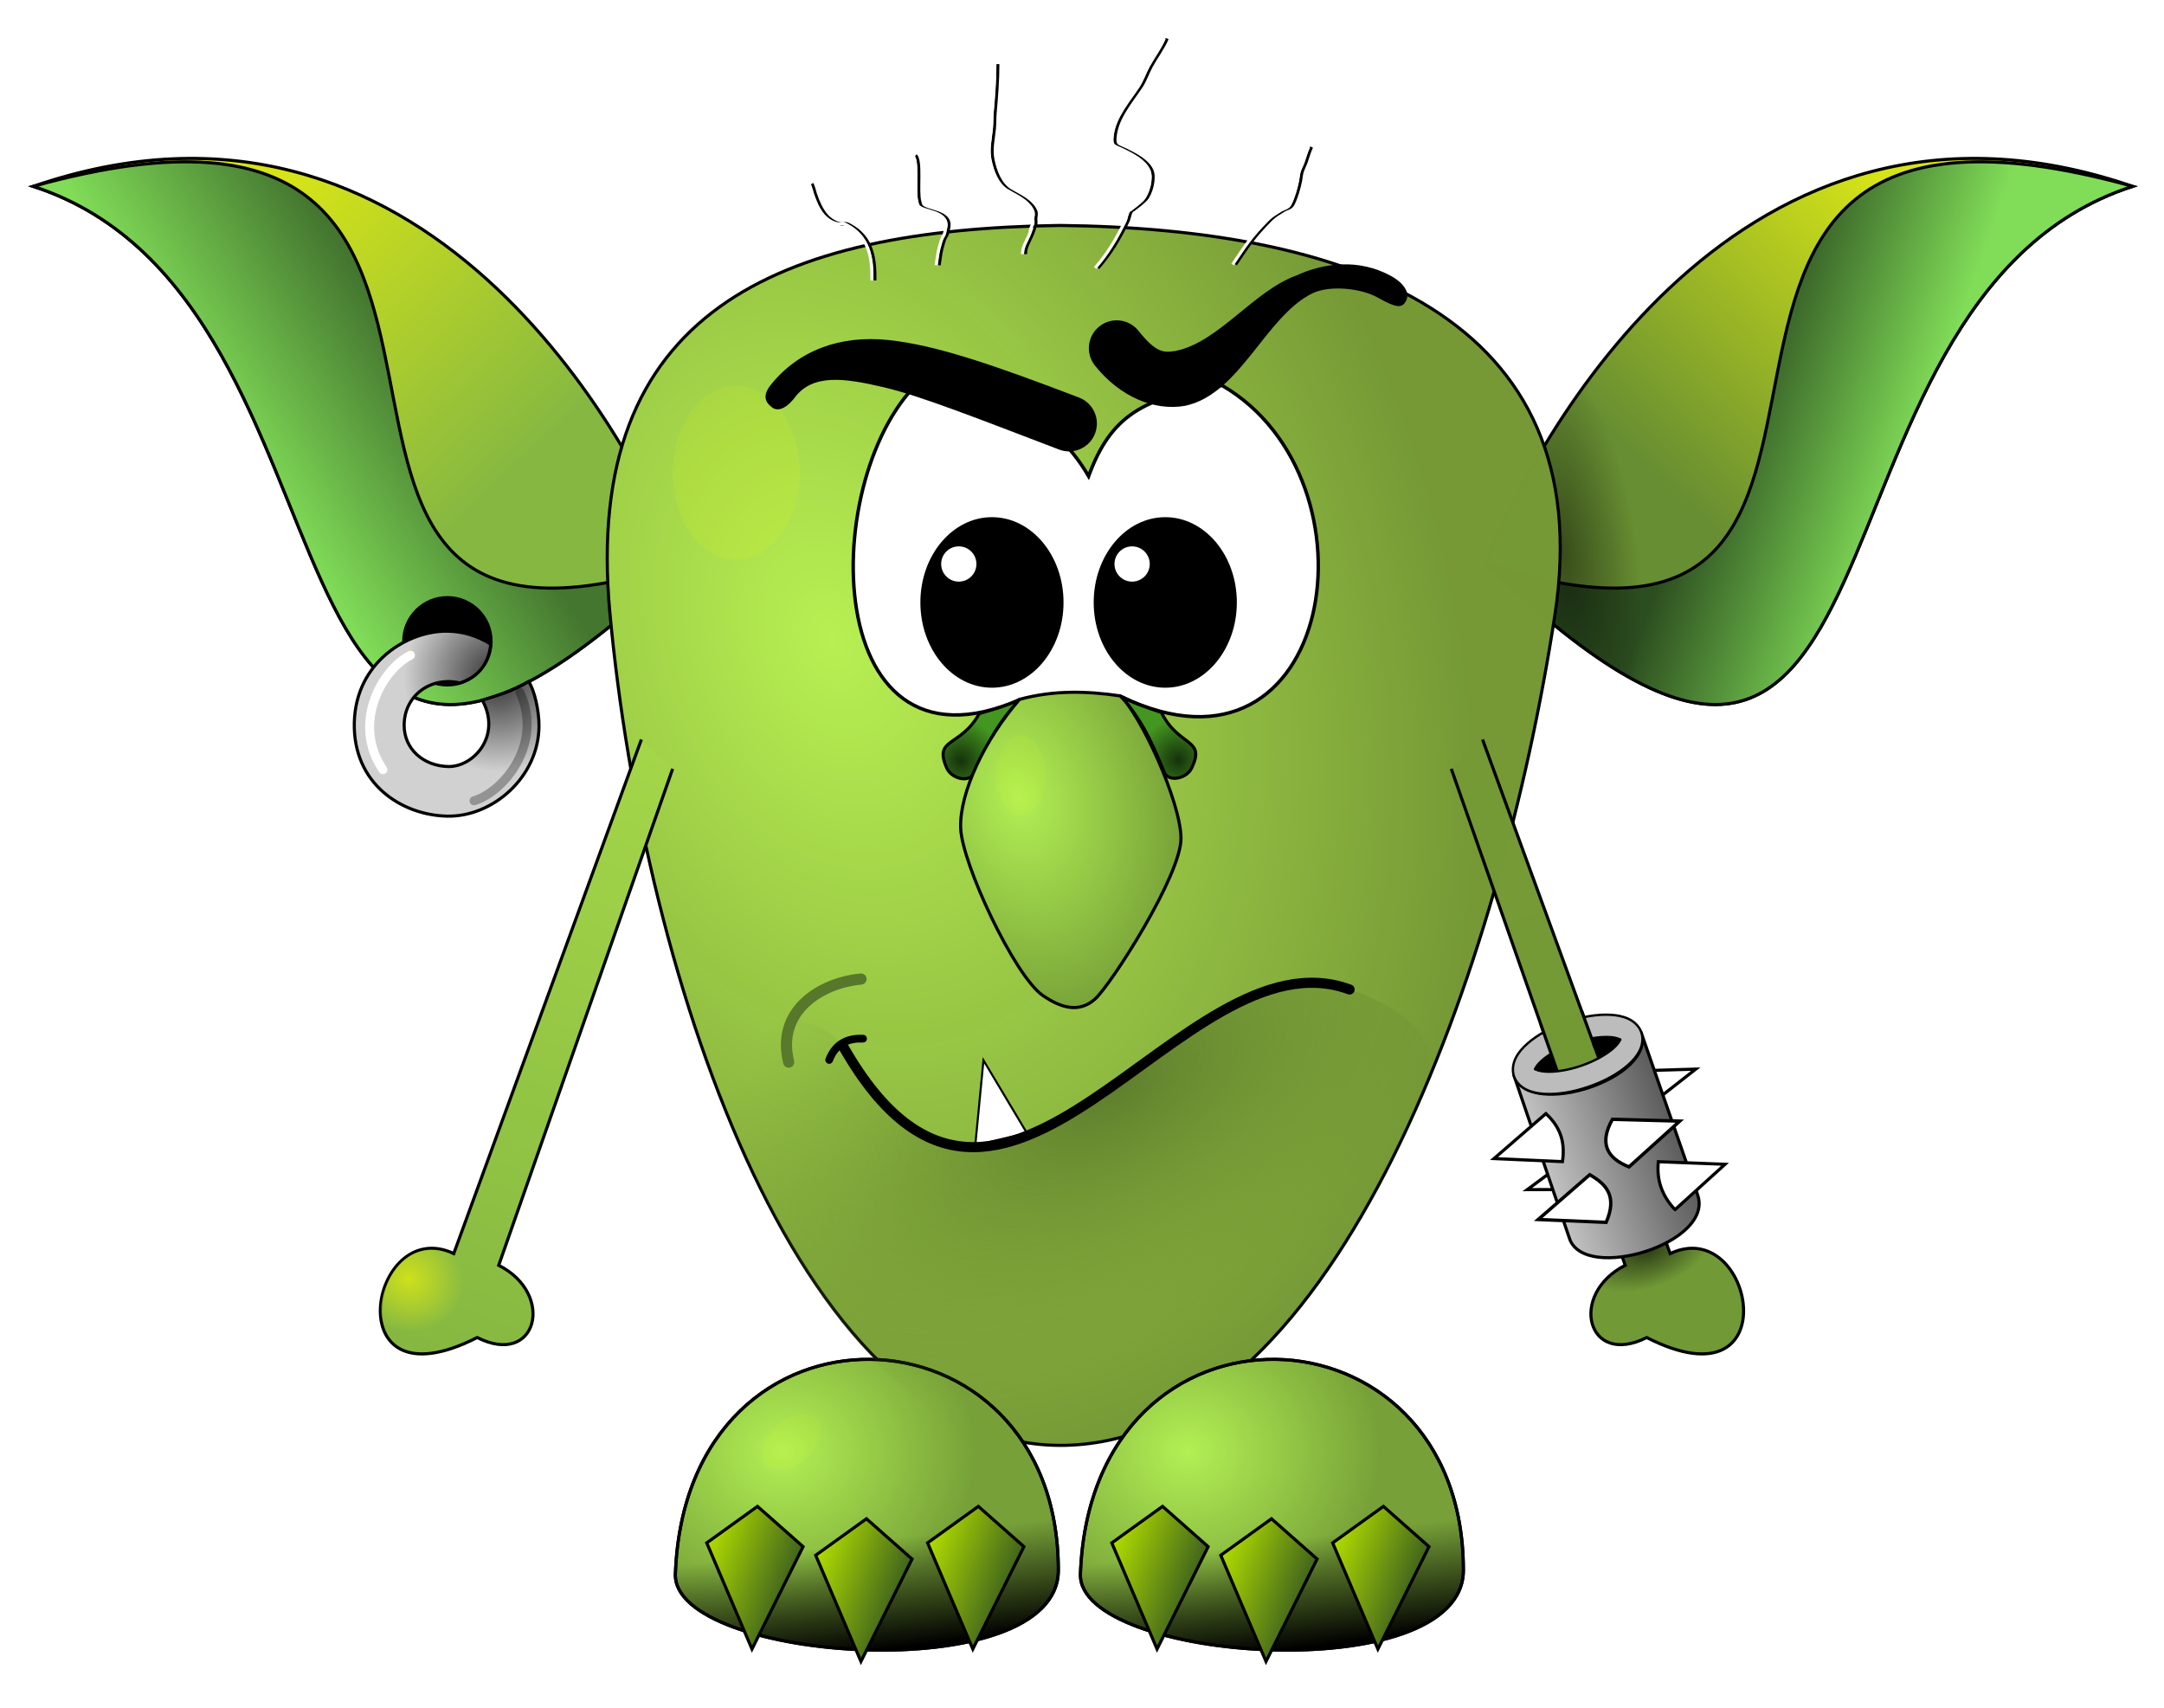 <?xml version="1.0" encoding="UTF-8" standalone="no"?>
<svg
   xmlns:dc="http://purl.org/dc/elements/1.1/"
   xmlns:cc="http://creativecommons.org/ns#"
   xmlns:rdf="http://www.w3.org/1999/02/22-rdf-syntax-ns#"
   xmlns:svg="http://www.w3.org/2000/svg"
   xmlns="http://www.w3.org/2000/svg"
   xmlns:xlink="http://www.w3.org/1999/xlink"
   xmlns:sodipodi="http://sodipodi.sourceforge.net/DTD/sodipodi-0.dtd"
   xmlns:inkscape="http://www.inkscape.org/namespaces/inkscape"
   sodipodi:docname="goblin-blupi.svg"
   inkscape:version="1.0 (4035a4fb49, 2020-05-01)"
   id="svg8"
   version="1.1"
   viewBox="0 0 185 146"
   height="146mm"
   width="185mm">
  <defs
     id="defs2">
    <linearGradient
       id="linearGradient4528"
       inkscape:collect="always">
      <stop
         id="stop4524"
         offset="0"
         style="stop-color:#000000;stop-opacity:0.463" />
      <stop
         id="stop4526"
         offset="1"
         style="stop-color:#000000;stop-opacity:0" />
    </linearGradient>
    <linearGradient
       id="linearGradient4518"
       inkscape:collect="always">
      <stop
         id="stop4514"
         offset="0"
         style="stop-color:#cfe01b;stop-opacity:1" />
      <stop
         id="stop4516"
         offset="1"
         style="stop-color:#d0e11a;stop-opacity:0" />
    </linearGradient>
    <linearGradient
       id="linearGradient4506"
       inkscape:collect="always">
      <stop
         id="stop4502"
         offset="0"
         style="stop-color:#000000;stop-opacity:0.606" />
      <stop
         id="stop4504"
         offset="1"
         style="stop-color:#000000;stop-opacity:0" />
    </linearGradient>
    <linearGradient
       inkscape:collect="always"
       id="linearGradient2036">
      <stop
         style="stop-color:#506c26;stop-opacity:0.774"
         offset="0"
         id="stop2032" />
      <stop
         style="stop-color:#739935;stop-opacity:0;"
         offset="1"
         id="stop2034" />
    </linearGradient>
    <linearGradient
       inkscape:collect="always"
       id="linearGradient1998">
      <stop
         style="stop-color:#c3c3c3;stop-opacity:1"
         offset="0"
         id="stop1994" />
      <stop
         style="stop-color:#5b5b5b;stop-opacity:1"
         offset="1"
         id="stop1996" />
    </linearGradient>
    <linearGradient
       inkscape:collect="always"
       id="linearGradient1875">
      <stop
         style="stop-color:#2f2f2f;stop-opacity:1"
         offset="0"
         id="stop1871" />
      <stop
         style="stop-color:#d1d1d1;stop-opacity:1"
         offset="1"
         id="stop1873" />
    </linearGradient>
    <linearGradient
       inkscape:collect="always"
       id="linearGradient1839">
      <stop
         style="stop-color:#16320b;stop-opacity:1"
         offset="0"
         id="stop1835" />
      <stop
         style="stop-color:#439620;stop-opacity:1"
         offset="1"
         id="stop1837" />
    </linearGradient>
    <linearGradient
       id="linearGradient1811"
       inkscape:collect="always">
      <stop
         id="stop1807"
         offset="0"
         style="stop-color:#000000;stop-opacity:0" />
      <stop
         id="stop1809"
         offset="1"
         style="stop-color:#000000;stop-opacity:1" />
    </linearGradient>
    <linearGradient
       inkscape:collect="always"
       id="linearGradient1791">
      <stop
         style="stop-color:#aeda00;stop-opacity:1"
         offset="0"
         id="stop1787" />
      <stop
         style="stop-color:#305321;stop-opacity:1"
         offset="1"
         id="stop1789" />
    </linearGradient>
    <linearGradient
       id="linearGradient1755"
       inkscape:collect="always">
      <stop
         id="stop1751"
         offset="0"
         style="stop-color:#2c4d1f;stop-opacity:1" />
      <stop
         id="stop1753"
         offset="1"
         style="stop-color:#81dd58;stop-opacity:1" />
    </linearGradient>
    <linearGradient
       id="linearGradient1749"
       inkscape:collect="always">
      <stop
         id="stop1745"
         offset="0"
         style="stop-color:#678e32;stop-opacity:1" />
      <stop
         id="stop1747"
         offset="1"
         style="stop-color:#d6e417;stop-opacity:1" />
    </linearGradient>
    <linearGradient
       inkscape:collect="always"
       id="linearGradient1729">
      <stop
         style="stop-color:#719a36;stop-opacity:1"
         offset="0"
         id="stop1725" />
      <stop
         style="stop-color:#759935;stop-opacity:0.996"
         offset="1"
         id="stop1727" />
    </linearGradient>
    <linearGradient
       inkscape:collect="always"
       id="linearGradient1721">
      <stop
         style="stop-color:#86b841;stop-opacity:1;"
         offset="0"
         id="stop1717" />
      <stop
         style="stop-color:#a4d649;stop-opacity:1"
         offset="1"
         id="stop1719" />
    </linearGradient>
    <linearGradient
       inkscape:collect="always"
       id="linearGradient1705">
      <stop
         style="stop-color:#86b841;stop-opacity:1;"
         offset="0"
         id="stop1701" />
      <stop
         style="stop-color:#d6e417;stop-opacity:1"
         offset="1"
         id="stop1703" />
    </linearGradient>
    <linearGradient
       inkscape:collect="always"
       id="linearGradient1697">
      <stop
         style="stop-color:#44762f;stop-opacity:1"
         offset="0"
         id="stop1693" />
      <stop
         style="stop-color:#81dd58;stop-opacity:1"
         offset="1"
         id="stop1695" />
    </linearGradient>
    <linearGradient
       inkscape:collect="always"
       id="linearGradient1417">
      <stop
         style="stop-color:#b2f054;stop-opacity:1"
         offset="0"
         id="stop1413" />
      <stop
         style="stop-color:#77a138;stop-opacity:1"
         offset="1"
         id="stop1415" />
    </linearGradient>
    <linearGradient
       inkscape:collect="always"
       id="linearGradient1409">
      <stop
         style="stop-color:#b8f052;stop-opacity:1"
         offset="0"
         id="stop1405" />
      <stop
         style="stop-color:#759935;stop-opacity:0.996"
         offset="1"
         id="stop1407" />
    </linearGradient>
    <radialGradient
       inkscape:collect="always"
       xlink:href="#linearGradient1409"
       id="radialGradient1411"
       cx="109.663"
       cy="64.977"
       fx="109.663"
       fy="64.977"
       r="40.868"
       gradientTransform="matrix(0.575,1.688,-1.211,0.412,86.736,-157.246)"
       gradientUnits="userSpaceOnUse" />
    <radialGradient
       inkscape:collect="always"
       xlink:href="#linearGradient1417"
       id="radialGradient1419"
       cx="125.767"
       cy="76.112"
       fx="125.767"
       fy="76.112"
       r="9.554"
       gradientTransform="matrix(0.51,1.959,-1.379,0.359,127.943,-205.544)"
       gradientUnits="userSpaceOnUse" />
    <radialGradient
       inkscape:collect="always"
       xlink:href="#linearGradient1417"
       id="radialGradient1427"
       cx="105.47"
       cy="130.007"
       fx="105.47"
       fy="130.007"
       r="16.485"
       gradientTransform="matrix(1,0,0,0.9,-38.569,7.08)"
       gradientUnits="userSpaceOnUse" />
    <filter
       inkscape:collect="always"
       style="color-interpolation-filters:sRGB"
       id="filter1681"
       x="-0.342"
       width="1.684"
       y="-0.307"
       height="1.614">
      <feGaussianBlur
         inkscape:collect="always"
         stdDeviation="0.909"
         id="feGaussianBlur1683" />
    </filter>
    <linearGradient
       inkscape:collect="always"
       xlink:href="#linearGradient1755"
       id="linearGradient1699"
       x1="184.871"
       y1="38.143"
       x2="200.961"
       y2="43.823"
       gradientUnits="userSpaceOnUse"
       gradientTransform="translate(-38.903,-0.613)" />
    <linearGradient
       inkscape:collect="always"
       xlink:href="#linearGradient1749"
       id="linearGradient1707"
       x1="177.623"
       y1="38.332"
       x2="199.248"
       y2="15.441"
       gradientUnits="userSpaceOnUse"
       gradientTransform="translate(-38.903,-0.613)" />
    <linearGradient
       inkscape:collect="always"
       xlink:href="#linearGradient1697"
       id="linearGradient1713"
       gradientUnits="userSpaceOnUse"
       x1="186.708"
       y1="34.634"
       x2="200.961"
       y2="43.823"
       gradientTransform="matrix(-1,0,0,1,224.058,-0.613)" />
    <linearGradient
       inkscape:collect="always"
       xlink:href="#linearGradient1705"
       id="linearGradient1715"
       gradientUnits="userSpaceOnUse"
       x1="177.623"
       y1="38.332"
       x2="199.248"
       y2="15.441"
       gradientTransform="matrix(-1,0,0,1,224.058,-0.613)" />
    <linearGradient
       inkscape:collect="always"
       xlink:href="#linearGradient1721"
       id="linearGradient1723"
       x1="75.628"
       y1="122.378"
       x2="95.029"
       y2="71.083"
       gradientUnits="userSpaceOnUse"
       gradientTransform="translate(-38.569,-6.628)" />
    <linearGradient
       inkscape:collect="always"
       xlink:href="#linearGradient1729"
       id="linearGradient1731"
       x1="181.727"
       y1="121.208"
       x2="163.868"
       y2="69.913"
       gradientUnits="userSpaceOnUse"
       gradientTransform="translate(-38.569,-6.628)" />
    <linearGradient
       inkscape:collect="always"
       xlink:href="#linearGradient1791"
       id="linearGradient1793"
       x1="99.118"
       y1="142"
       x2="107.305"
       y2="145.091"
       gradientUnits="userSpaceOnUse"
       gradientTransform="translate(-29.17,-9.092)" />
    <linearGradient
       inkscape:collect="always"
       xlink:href="#linearGradient1791"
       id="linearGradient1797"
       gradientUnits="userSpaceOnUse"
       gradientTransform="translate(-38.485,-10.15)"
       x1="99.118"
       y1="142"
       x2="107.305"
       y2="145.091" />
    <linearGradient
       inkscape:collect="always"
       xlink:href="#linearGradient1791"
       id="linearGradient1801"
       gradientUnits="userSpaceOnUse"
       gradientTransform="translate(-19.605,-10.15)"
       x1="99.118"
       y1="142"
       x2="107.305"
       y2="145.091" />
    <linearGradient
       inkscape:collect="always"
       xlink:href="#linearGradient1811"
       id="linearGradient1805"
       x1="112.782"
       y1="138.388"
       x2="113.952"
       y2="147.703"
       gradientUnits="userSpaceOnUse"
       gradientTransform="translate(-38.569,-6.628)" />
    <linearGradient
       inkscape:collect="always"
       xlink:href="#linearGradient1791"
       id="linearGradient1823"
       gradientUnits="userSpaceOnUse"
       gradientTransform="translate(15.024,-10.15)"
       x1="99.118"
       y1="142"
       x2="107.305"
       y2="145.091" />
    <linearGradient
       inkscape:collect="always"
       xlink:href="#linearGradient1791"
       id="linearGradient1825"
       gradientUnits="userSpaceOnUse"
       gradientTransform="translate(5.458,-9.092)"
       x1="99.118"
       y1="142"
       x2="107.305"
       y2="145.091" />
    <linearGradient
       inkscape:collect="always"
       xlink:href="#linearGradient1791"
       id="linearGradient1827"
       gradientUnits="userSpaceOnUse"
       gradientTransform="translate(-3.857,-10.15)"
       x1="99.118"
       y1="142"
       x2="107.305"
       y2="145.091" />
    <linearGradient
       inkscape:collect="always"
       xlink:href="#linearGradient1811"
       id="linearGradient1829"
       gradientUnits="userSpaceOnUse"
       x1="112.782"
       y1="138.388"
       x2="113.952"
       y2="147.703"
       gradientTransform="translate(-3.94,-6.628)" />
    <radialGradient
       inkscape:collect="always"
       xlink:href="#linearGradient1417"
       id="radialGradient1831"
       gradientUnits="userSpaceOnUse"
       gradientTransform="matrix(1,0,0,0.9,-3.94,7.08)"
       cx="105.47"
       cy="130.007"
       fx="105.47"
       fy="130.007"
       r="16.485" />
    <radialGradient
       inkscape:collect="always"
       xlink:href="#linearGradient1839"
       id="radialGradient1841"
       cx="120.713"
       cy="71.61"
       fx="120.713"
       fy="71.61"
       r="3.393"
       gradientTransform="matrix(1,0,0,1.036,-38.569,-9.164)"
       gradientUnits="userSpaceOnUse" />
    <radialGradient
       inkscape:collect="always"
       xlink:href="#linearGradient1839"
       id="radialGradient1845"
       gradientUnits="userSpaceOnUse"
       gradientTransform="matrix(-0.999,-0.043,-0.044,1.035,224.46,-3.968)"
       cx="120.713"
       cy="71.61"
       fx="120.713"
       fy="71.61"
       r="3.393" />
    <radialGradient
       inkscape:collect="always"
       xlink:href="#linearGradient1875"
       id="radialGradient1877"
       cx="81.118"
       cy="64.566"
       fx="81.118"
       fy="64.566"
       r="8.028"
       gradientTransform="matrix(1,0,0,1.001,-38.569,-6.713)"
       gradientUnits="userSpaceOnUse" />
    <filter
       inkscape:collect="always"
       style="color-interpolation-filters:sRGB"
       id="filter1977"
       x="-0.352"
       width="1.703"
       y="-0.086"
       height="1.171">
      <feGaussianBlur
         inkscape:collect="always"
         stdDeviation="0.358"
         id="feGaussianBlur1979" />
    </filter>
    <linearGradient
       inkscape:collect="always"
       xlink:href="#linearGradient1998"
       id="linearGradient2000"
       x1="194.019"
       y1="98.971"
       x2="205.855"
       y2="98.971"
       gradientUnits="userSpaceOnUse"
       gradientTransform="rotate(-19.103,152.522,181.775)" />
    <radialGradient
       inkscape:collect="always"
       xlink:href="#linearGradient2036"
       id="radialGradient2040"
       cx="133.421"
       cy="97.818"
       fx="133.421"
       fy="97.818"
       r="30.675"
       gradientTransform="matrix(1.166,-0.673,0.362,0.628,-96.21,121.351)"
       gradientUnits="userSpaceOnUse" />
    <filter
       inkscape:collect="always"
       style="color-interpolation-filters:sRGB"
       id="filter2168"
       x="-0.427"
       width="1.855"
       y="-0.312"
       height="1.624">
      <feGaussianBlur
         inkscape:collect="always"
         stdDeviation="1.935"
         id="feGaussianBlur2170" />
    </filter>
    <filter
       inkscape:collect="always"
       style="color-interpolation-filters:sRGB"
       id="filter2208"
       x="-0.256"
       width="1.512"
       y="-0.269"
       height="1.539">
      <feGaussianBlur
         inkscape:collect="always"
         stdDeviation="0.539"
         id="feGaussianBlur2210" />
    </filter>
    <radialGradient
       gradientUnits="userSpaceOnUse"
       gradientTransform="matrix(0.943,-0.334,0.185,0.523,-11.328,99.14)"
       r="5.839"
       fy="104.683"
       fx="140.831"
       cy="104.683"
       cx="140.831"
       id="radialGradient4510"
       xlink:href="#linearGradient4506"
       inkscape:collect="always" />
    <radialGradient
       gradientUnits="userSpaceOnUse"
       gradientTransform="matrix(0.969,0.581,-0.537,0.896,60.119,-8.832)"
       r="4.229"
       fy="109.401"
       fx="34.64"
       cy="109.401"
       cx="34.64"
       id="radialGradient4520"
       xlink:href="#linearGradient4518"
       inkscape:collect="always" />
    <radialGradient
       gradientUnits="userSpaceOnUse"
       gradientTransform="matrix(0.599,-0.082,0.218,1.6,43.652,-14.529)"
       r="10.605"
       fy="45.323"
       fx="133.577"
       cy="45.323"
       cx="133.577"
       id="radialGradient4532"
       xlink:href="#linearGradient4528"
       inkscape:collect="always" />
  </defs>
  <sodipodi:namedview
     inkscape:object-paths="true"
     inkscape:snap-global="false"
     inkscape:window-maximized="0"
     inkscape:window-y="179"
     inkscape:window-x="489"
     inkscape:window-height="1429"
     inkscape:window-width="2718"
     showgrid="false"
     inkscape:document-rotation="0"
     inkscape:current-layer="layer2"
     inkscape:document-units="mm"
     inkscape:cy="275.90551"
     inkscape:cx="349.6063"
     inkscape:zoom="2.1692209"
     inkscape:pageshadow="2"
     inkscape:pageopacity="0.0"
     borderopacity="1.0"
     bordercolor="#666666"
     pagecolor="#ffffff"
     id="base"
     showguides="false" />
  <g
     inkscape:groupmode="layer"
     id="layer2"
     inkscape:label="Smiley"
     style="display:inline">
    <path
       style="fill:#000000;fill-opacity:1;stroke:none;stroke-width:0.265px;stroke-linecap:butt;stroke-linejoin:miter;stroke-opacity:1"
       d="m 130.8,91.485 c -1.082,-1.814 7.532,-5.138 8.401,-3.004 0.869,2.135 -7.364,5.352 -8.401,3.004 z"
       id="path2220" />
    <path
       style="fill:url(#linearGradient1707);fill-opacity:1;stroke:#000000;stroke-width:0.265px;stroke-linecap:butt;stroke-linejoin:miter;stroke-opacity:1"
       d="M 127.012,48.176 C 131.022,37.817 148.733,4.4 182.317,15.929 151.908,25.787 165.441,85.269 127.012,48.176 Z"
       id="path1389"
       sodipodi:nodetypes="ccc" />
    <path
       sodipodi:nodetypes="ccc"
       id="path1391"
       d="m 127.012,48.176 c 42.607,13.868 5.347,-46.115 55.305,-32.247 -30.409,9.858 -16.876,69.34 -55.305,32.247 z"
       style="fill:url(#linearGradient1699);fill-opacity:1;stroke:#000000;stroke-width:0.265px;stroke-linecap:butt;stroke-linejoin:miter;stroke-opacity:1" />
    <path
       sodipodi:nodetypes="ccc"
       id="path1709"
       d="M 58.143,48.176 C 54.133,37.817 36.422,4.4 2.838,15.929 33.248,25.787 19.714,85.269 58.143,48.176 Z"
       style="fill:url(#linearGradient1715);fill-opacity:1;stroke:#000000;stroke-width:0.265px;stroke-linecap:butt;stroke-linejoin:miter;stroke-opacity:1" />
    <path
       style="fill:url(#linearGradient1713);fill-opacity:1;stroke:#000000;stroke-width:0.265px;stroke-linecap:butt;stroke-linejoin:miter;stroke-opacity:1"
       d="M 58.143,48.176 C 15.537,62.044 52.797,2.061 2.838,15.929 33.248,25.787 19.714,85.269 58.143,48.176 Z"
       id="path1711"
       sodipodi:nodetypes="ccc" />
    <path
       sodipodi:nodetypes="cszsc"
       id="path1285"
       d="M 90.588,19.271 C 114.982,19.521 136.868,26.841 132.923,52.604 128.349,82.47 114.48,122.422 91.59,123.531 68.7,124.64 55.082,84.183 52.137,52.374 49.742,26.502 66.695,19.605 90.588,19.271 Z"
       style="fill:url(#radialGradient1411);fill-opacity:1;stroke:#000000;stroke-width:0.265px;stroke-linecap:butt;stroke-linejoin:miter;stroke-opacity:1" />
    <path
       sodipodi:nodetypes="cccccc"
       id="path1295"
       d="m 95.876,59.557 c -2.108,0.28 -6.515,0.722 -8.649,0.233 -17.647,7.733 -17.313,-20.564 -7.828,-27.863 5.424,1.732 10.521,3.366 13.665,8.778 1.881,-5.109 4.595,-6.791 11.418,-7.752 13.898,8.103 9.602,35.354 -8.606,26.603 z"
       style="fill:#ffffff;stroke:#000000;stroke-width:0.294;stroke-linecap:butt;stroke-linejoin:miter;stroke-miterlimit:4;stroke-dasharray:none;stroke-opacity:1" />
    <path
       sodipodi:nodetypes="sss"
       id="path1299"
       d="m 57.737,134.54 c 0.924,-25.042 32.74,-23.761 32.742,-0.32 9.2e-4,10.219 -33.02,7.843 -32.742,0.32 z"
       style="fill:url(#radialGradient1427);fill-opacity:1;stroke:#000000;stroke-width:0.265px;stroke-linecap:butt;stroke-linejoin:miter;stroke-opacity:1" />
    <path
       sodipodi:nodetypes="ccccc"
       id="path1333"
       d="m 54.832,63.214 -16.04,43.943 c -7.174,-3.373 -10.22,13.409 2.004,7.177 5.1,2.576 6.719,-3.696 1.839,-6.175 L 57.505,65.72"
       style="fill:url(#linearGradient1723);fill-opacity:1;stroke:#000000;stroke-width:0.265px;stroke-linecap:butt;stroke-linejoin:miter;stroke-opacity:1" />
    <path
       style="fill:url(#linearGradient1731);fill-opacity:1;stroke:#000000;stroke-width:0.265px;stroke-linecap:butt;stroke-linejoin:miter;stroke-opacity:1"
       d="m 126.742,63.214 16.04,43.943 c 7.174,-3.373 10.22,13.409 -2.004,7.177 -5.1,2.576 -6.719,-3.696 -1.839,-6.175 L 124.069,65.72"
       id="path1339"
       sodipodi:nodetypes="ccccc" />
    <path
       sodipodi:nodetypes="csccc"
       id="path1971"
       d="m 83.716,61 c -1.602,2.913 -3.956,2.026 -2.765,4.679 0.375,0.835 1.772,1.239 2.243,0.52 1.169,-2.471 1.945,-4.195 3.988,-6.41 -1.062,0.548 -2.638,0.953 -3.466,1.211 z"
       style="fill:url(#radialGradient1841);fill-opacity:1;stroke:#000000;stroke-width:0.265px;stroke-linecap:butt;stroke-linejoin:miter;stroke-opacity:1" />
    <path
       style="color:#000000;font-style:normal;font-variant:normal;font-weight:normal;font-stretch:normal;font-size:medium;line-height:normal;font-family:sans-serif;font-variant-ligatures:normal;font-variant-position:normal;font-variant-caps:normal;font-variant-numeric:normal;font-variant-alternates:normal;font-variant-east-asian:normal;font-feature-settings:normal;font-variation-settings:normal;text-indent:0;text-align:start;text-decoration:none;text-decoration-line:none;text-decoration-style:solid;text-decoration-color:#000000;letter-spacing:normal;word-spacing:normal;text-transform:none;writing-mode:lr-tb;direction:ltr;text-orientation:mixed;dominant-baseline:auto;baseline-shift:baseline;text-anchor:start;white-space:normal;shape-padding:0;shape-margin:0;inline-size:0;clip-rule:nonzero;display:inline;overflow:visible;visibility:visible;opacity:1;isolation:auto;mix-blend-mode:normal;color-interpolation:sRGB;color-interpolation-filters:linearRGB;solid-color:#000000;solid-opacity:1;vector-effect:none;fill:#000000;fill-opacity:1;fill-rule:nonzero;stroke:none;stroke-width:4.763;stroke-linecap:round;stroke-linejoin:round;stroke-miterlimit:4;stroke-dasharray:none;stroke-dashoffset:0;stroke-opacity:1;color-rendering:auto;image-rendering:auto;shape-rendering:auto;text-rendering:auto;enable-background:accumulate;stop-color:#000000;stop-opacity:1"
       d="m 114.73,22.599 c -1.386,0.04 -2.716,0.403 -3.871,0.939 -3.682,1.317 -6.69,5.741 -10.375,6.463 -1.02,0.175 -1.675,0.129 -3.156,-1.723 -0.821,-1.028 -2.32,-1.195 -3.348,-0.373 -1.027,0.822 -1.193,2.321 -0.371,3.348 2.176,2.719 5.113,3.882 7.68,3.441 4.734,-0.97 6.901,-7.702 10.956,-9.642 1.5,-0.697 4.127,-0.391 5.481,0.355 1.152,0.635 1.95,1.043 2.348,0.512 0.606,-0.738 0.01,-1.686 -1.142,-2.321 -1.375,-0.758 -2.815,-1.04 -4.201,-1 z"
       id="path1403"
       sodipodi:nodetypes="sccccccccccs" />
    <path
       sodipodi:nodetypes="cc"
       id="path1735"
       d="m 94.343,84.646 c 3.509,0.334 7.268,2.757 6.182,7.101"
       style="fill:none;stroke:#57772a;stroke-width:0.953;stroke-linecap:round;stroke-linejoin:round;stroke-miterlimit:4;stroke-dasharray:none;stroke-opacity:1;filter:url(#filter1681)"
       transform="matrix(-1,0,0,1,167.95,-0.957)" />
    <ellipse
       style="fill:#000000;fill-opacity:1;stroke:none;stroke-width:0.865;stroke-linecap:round;stroke-linejoin:round;stroke-miterlimit:4;stroke-dasharray:none;stroke-opacity:1"
       id="path1765"
       cx="84.802"
       cy="51.497"
       rx="6.119"
       ry="7.289" />
    <circle
       cy="48.211"
       cx="81.967"
       id="path1307"
       style="opacity:1;fill:#ffffff;fill-opacity:1;stroke-width:0.06;stroke-linecap:round;stroke-linejoin:round"
       r="1.507" />
    <ellipse
       ry="7.289"
       rx="6.119"
       cy="51.497"
       cx="99.619"
       id="ellipse1771"
       style="fill:#000000;fill-opacity:1;stroke:none;stroke-width:0.865;stroke-linecap:round;stroke-linejoin:round;stroke-miterlimit:4;stroke-dasharray:none;stroke-opacity:1" />
    <circle
       r="1.507"
       style="opacity:1;fill:#ffffff;fill-opacity:1;stroke-width:0.06;stroke-linecap:round;stroke-linejoin:round"
       id="circle1773"
       cx="96.784"
       cy="48.211" />
    <path
       style="fill:none;stroke:#000000;stroke-width:0.265px;stroke-linecap:butt;stroke-linejoin:miter;stroke-opacity:1"
       d="m 87.671,21.728 c -0.018,-0.636 0.37,-1.14 0.591,-1.713 0.518,-1.346 -0.203,0.491 0.177,-0.65 0.028,-0.084 0.099,-0.15 0.118,-0.236 0.029,-0.133 -0.024,-0.39 0,-0.532 0.052,-0.31 0.066,-0.473 -0.118,-0.768 -0.464,-0.742 -1.35,-1.106 -2.068,-1.536 -0.877,-0.526 -1.275,-1.655 -1.477,-2.599 -0.2,-0.934 0.031,-1.799 0.118,-2.717 0.041,-0.432 0.021,-0.868 0.059,-1.3 0.122,-1.402 0.236,-2.788 0.236,-4.194"
       id="path1777" />
    <path
       style="fill:none;stroke:#000000;stroke-width:0.265px;stroke-linecap:butt;stroke-linejoin:miter;stroke-opacity:1"
       d="m 80.287,22.673 c 0.079,-0.473 0.118,-0.954 0.236,-1.418 0.411,-1.606 0.37,-0.58 0.591,-1.831 0.249,-1.408 -2.022,-1.285 -2.363,-1.831 -0.066,-0.106 -0.085,-0.234 -0.118,-0.354 -0.248,-0.909 0.15,-3.453 -0.354,-3.958"
       id="path1779" />
    <path
       style="fill:none;stroke:#000000;stroke-width:0.265px;stroke-linecap:butt;stroke-linejoin:miter;stroke-opacity:1"
       d="m 74.793,23.972 c 0.04,-1.995 -0.276,-3.729 -2.127,-4.726 -0.488,-0.263 -0.426,-0.051 -0.827,-0.118 -0.438,-0.073 -0.889,-0.38 -1.181,-0.709 -0.442,-0.498 -0.736,-1.205 -0.945,-1.831 -0.049,-0.146 -0.174,-0.644 -0.295,-0.886"
       id="path1781" />
    <path
       style="fill:none;stroke:#000000;stroke-width:0.265px;stroke-linecap:butt;stroke-linejoin:miter;stroke-opacity:1"
       d="m 93.874,22.909 c 1.064,-1.204 1.834,-2.516 2.54,-3.958 0.148,-0.302 0.153,-0.676 0.354,-0.945 0.026,-0.035 0.084,-0.032 0.118,-0.059 0.36,-0.288 0.744,-0.553 1.063,-0.886 0.46,-0.479 0.811,-1.828 0.532,-2.481 -0.351,-0.818 -1.386,-1.343 -2.127,-1.713 -0.862,-0.431 -1.156,-0.297 -1.004,-1.359 0.22,-1.537 1.356,-2.831 2.186,-4.076 0.376,-0.563 0.565,-1.184 0.886,-1.772 0.437,-0.801 0.998,-1.521 1.359,-2.363"
       id="path1783" />
    <path
       style="fill:none;stroke:#000000;stroke-width:0.265px;stroke-linecap:butt;stroke-linejoin:miter;stroke-opacity:1"
       d="m 105.629,22.614 c 1.105,-1.625 1.453,-2.25 3.013,-3.84 0.306,-0.312 0.695,-0.532 1.063,-0.768 0.262,-0.168 0.666,-0.21 0.827,-0.532 0.308,-0.616 0.507,-1.332 0.65,-2.008 0.049,-0.234 0.057,-0.477 0.118,-0.709 0.081,-0.308 0.247,-0.587 0.354,-0.886 0.151,-0.424 0.273,-0.9 0.473,-1.3"
       id="path1785" />
    <path
       style="fill:url(#linearGradient1805);fill-opacity:1;stroke:#000000;stroke-width:0.265px;stroke-linecap:butt;stroke-linejoin:miter;stroke-opacity:1"
       d="m 57.737,134.54 c 0.924,-25.042 32.74,-23.761 32.742,-0.32 9.2e-4,10.219 -33.02,7.843 -32.742,0.32 z"
       id="path1803"
       sodipodi:nodetypes="sss" />
    <path
       sodipodi:nodetypes="ccccc"
       style="fill:url(#linearGradient1797);fill-opacity:1;stroke:#000000;stroke-width:0.265px;stroke-linecap:butt;stroke-linejoin:miter;stroke-opacity:1"
       d="m 60.42,131.888 4.338,-3.121 3.898,3.443 -4.369,8.757 z"
       id="path1795" />
    <path
       id="path1341"
       d="m 69.735,132.947 4.338,-3.121 3.898,3.443 -4.369,8.757 z"
       style="fill:url(#linearGradient1793);fill-opacity:1;stroke:#000000;stroke-width:0.265px;stroke-linecap:butt;stroke-linejoin:miter;stroke-opacity:1"
       sodipodi:nodetypes="ccccc" />
    <path
       id="path1799"
       d="m 79.3,131.888 4.338,-3.121 3.898,3.443 -4.369,8.757 z"
       style="fill:url(#linearGradient1801);fill-opacity:1;stroke:#000000;stroke-width:0.265px;stroke-linecap:butt;stroke-linejoin:miter;stroke-opacity:1"
       sodipodi:nodetypes="ccccc" />
    <path
       style="fill:url(#radialGradient1831);fill-opacity:1;stroke:#000000;stroke-width:0.265px;stroke-linecap:butt;stroke-linejoin:miter;stroke-opacity:1"
       d="m 92.365,134.54 c 0.924,-25.042 32.74,-23.761 32.742,-0.32 9.2e-4,10.219 -33.02,7.843 -32.742,0.32 z"
       id="path1813"
       sodipodi:nodetypes="sss" />
    <path
       sodipodi:nodetypes="sss"
       id="path1815"
       d="m 92.365,134.54 c 0.924,-25.042 32.74,-23.761 32.742,-0.32 9.2e-4,10.219 -33.02,7.843 -32.742,0.32 z"
       style="fill:url(#linearGradient1829);fill-opacity:1;stroke:#000000;stroke-width:0.265px;stroke-linecap:butt;stroke-linejoin:miter;stroke-opacity:1" />
    <path
       id="path1817"
       d="m 95.048,131.888 4.338,-3.121 3.898,3.443 -4.369,8.757 z"
       style="fill:url(#linearGradient1827);fill-opacity:1;stroke:#000000;stroke-width:0.265px;stroke-linecap:butt;stroke-linejoin:miter;stroke-opacity:1"
       sodipodi:nodetypes="ccccc" />
    <path
       sodipodi:nodetypes="ccccc"
       style="fill:url(#linearGradient1825);fill-opacity:1;stroke:#000000;stroke-width:0.265px;stroke-linecap:butt;stroke-linejoin:miter;stroke-opacity:1"
       d="m 104.363,132.947 4.338,-3.121 3.898,3.443 -4.369,8.757 z"
       id="path1819" />
    <path
       sodipodi:nodetypes="ccccc"
       style="fill:url(#linearGradient1823);fill-opacity:1;stroke:#000000;stroke-width:0.265px;stroke-linecap:butt;stroke-linejoin:miter;stroke-opacity:1"
       d="m 113.929,131.888 4.338,-3.121 3.898,3.443 -4.369,8.757 z"
       id="path1821" />
    <path
       style="fill:url(#radialGradient1845);fill-opacity:1;stroke:#000000;stroke-width:0.265px;stroke-linecap:butt;stroke-linejoin:miter;stroke-opacity:1"
       d="m 99.288,60.906 c 1.476,2.979 3.865,2.193 2.562,4.793 -0.41,0.818 -1.824,1.162 -2.263,0.423 -1.063,-2.519 -1.764,-4.275 -3.71,-6.575 1.038,0.592 2.595,1.065 3.411,1.358 z"
       id="path1843"
       sodipodi:nodetypes="csccc" />
    <path
       style="fill:url(#radialGradient1419);fill-opacity:1;stroke:#000000;stroke-width:0.267;stroke-linecap:butt;stroke-linejoin:miter;stroke-miterlimit:4;stroke-dasharray:none;stroke-opacity:1"
       d="m 87.163,59.781 c -2.944,3.378 -5.144,7.967 -5.036,11.005 0.108,3.038 4.611,12.637 7.007,14.297 1.567,1.086 3.114,1.529 4.469,0.328 1.355,-1.201 7.403,-10.629 7.36,-13.78 -0.043,-3.15 -3.497,-10.646 -5.213,-12.148 -2.848,-0.418 -5.664,-0.492 -8.587,0.298 z"
       id="path1948"
       sodipodi:nodetypes="cssssccc" />
    <circle
       style="fill:#000000;fill-opacity:1;stroke:#000000;stroke-width:0.294;stroke-linecap:round;stroke-linejoin:round;stroke-miterlimit:4;stroke-dasharray:none;stroke-opacity:1"
       id="path1847"
       cx="38.248"
       cy="54.818"
       r="3.718" />
    <path
       style="fill:url(#radialGradient1877);fill-opacity:1;stroke:#000000;stroke-width:0.265px;stroke-linecap:butt;stroke-linejoin:miter;stroke-opacity:1"
       d="m 41.961,55.063 c -1.316,-0.794 -2.479,-1.093 -3.734,-1.108 -3.3,-0.042 -7.811,2.569 -7.937,7.811 -0.125,5.242 4.052,7.916 7.937,7.999 3.885,0.084 7.825,-3.33 7.853,-7.707 0.008,-1.259 -0.38,-3.051 -0.884,-3.797 -1.419,0.833 -2.397,1.09 -3.96,1.592 1.663,3.079 -0.774,5.714 -2.905,5.672 -2.13,-0.042 -3.797,-1.5 -3.78,-3.551 0.021,-2.611 2.374,-4.165 4.762,-3.592 2.064,-0.674 2.513,-2.214 2.648,-3.319 z"
       id="path1869"
       sodipodi:nodetypes="cssssccsscc" />
    <path
       transform="rotate(-153.613,56.883,69.714)"
       sodipodi:nodetypes="cc"
       id="path1981"
       d="m 72.097,63.576 c -1.963,1.838 -3.133,7.038 0.606,10.046"
       style="fill:none;stroke:#000000;stroke-width:0.765;stroke-linecap:round;stroke-linejoin:round;stroke-miterlimit:4;stroke-dasharray:none;stroke-opacity:0.3;filter:url(#filter1977)" />
    <path
       style="fill:none;stroke:#ffffff;stroke-width:0.765;stroke-linecap:round;stroke-linejoin:round;stroke-miterlimit:4;stroke-dasharray:none;stroke-opacity:1;filter:url(#filter1977)"
       d="m 72.097,63.576 c -1.963,1.838 -3.133,7.038 0.606,10.046"
       id="path1879"
       sodipodi:nodetypes="cc"
       transform="rotate(16.988,78.922,-64.093)" />
    <g
       transform="translate(-32.508,10.406)"
       id="g4498">
      <path
         style="fill:#ffffff;stroke:#000000;stroke-width:0.268;stroke-linecap:butt;stroke-linejoin:miter;stroke-miterlimit:4;stroke-dasharray:none;stroke-opacity:1"
         d="m 170.061,91.264 -6.988,0.022 5.573,-4.125 z"
         id="path2012" />
      <path
         id="path2010"
         d="m 171.974,85.287 5.504,-4.304 -6.931,0.206 z"
         style="fill:#ffffff;stroke:#000000;stroke-width:0.268;stroke-linecap:butt;stroke-linejoin:miter;stroke-miterlimit:4;stroke-dasharray:none;stroke-opacity:1" />
      <path
         sodipodi:nodetypes="ccccc"
         id="path1992"
         d="m 166.69,95.477 c 1.294,3.759 12.433,0.394 10.94,-3.767 l -4.825,-13.867 c 1.317,3.909 -9.573,7.454 -10.871,3.676 z"
         style="fill:url(#linearGradient2000);fill-opacity:1;stroke:#000000;stroke-width:0.265;stroke-linecap:round;stroke-linejoin:round;stroke-miterlimit:4;stroke-dasharray:none;stroke-opacity:1" />
      <path
         sodipodi:nodetypes="ccccc"
         id="path2002"
         d="m 166.082,88.891 -5.852,-0.26 4.437,-3.843 c 1.399,1.285 1.625,2.675 1.415,4.103 z"
         style="fill:#ffffff;stroke:#000000;stroke-width:0.268;stroke-linecap:butt;stroke-linejoin:miter;stroke-miterlimit:4;stroke-dasharray:none;stroke-opacity:1" />
      <path
         sodipodi:nodetypes="ccccc"
         style="fill:#ffffff;stroke:#000000;stroke-width:0.287;stroke-linecap:butt;stroke-linejoin:miter;stroke-miterlimit:4;stroke-dasharray:none;stroke-opacity:1"
         d="m 169.816,94.082 -5.808,-0.243 4.405,-3.829 c 1.376,0.79 2.397,1.802 1.403,4.072 z"
         id="path2004" />
      <path
         sodipodi:nodetypes="cccc"
         id="path2006"
         d="m 171.772,89.341 4.337,-3.913 -5.754,-0.154 c -1.154,2.053 -0.475,3.32 1.416,4.068 z"
         style="fill:#ffffff;stroke:#000000;stroke-width:0.287;stroke-linecap:butt;stroke-linejoin:miter;stroke-miterlimit:4;stroke-dasharray:none;stroke-opacity:1" />
      <path
         sodipodi:nodetypes="cccc"
         style="fill:#ffffff;stroke:#000000;stroke-width:0.268;stroke-linecap:butt;stroke-linejoin:miter;stroke-miterlimit:4;stroke-dasharray:none;stroke-opacity:1"
         d="m 175.707,92.997 4.276,-3.879 -5.703,-0.22 c -0.171,1.59 0.332,2.947 1.426,4.099 z"
         id="path2008" />
      <path
         id="path1990"
         d="m 166.425,76.959 c -1.354,0.469 -2.508,1.109 -3.341,1.843 -0.416,0.367 -0.758,0.758 -0.989,1.215 -0.231,0.457 -0.346,1.036 -0.154,1.589 0.192,0.553 0.64,0.935 1.104,1.151 0.464,0.217 0.974,0.312 1.528,0.343 1.108,0.062 2.411,-0.149 3.765,-0.618 1.354,-0.469 2.508,-1.109 3.341,-1.843 0.416,-0.367 0.758,-0.758 0.989,-1.215 0.231,-0.457 0.347,-1.034 0.155,-1.587 -0.192,-0.553 -0.64,-0.937 -1.104,-1.153 -0.464,-0.217 -0.974,-0.312 -1.528,-0.343 -1.108,-0.062 -2.411,0.149 -3.765,0.618 z m 0.623,1.798 c 1.155,-0.4 2.269,-0.558 3.038,-0.515 0.385,0.021 0.678,0.096 0.828,0.166 0.15,0.07 0.125,0.091 0.111,0.052 -0.013,-0.039 0.019,-0.04 -0.056,0.108 -0.075,0.148 -0.259,0.39 -0.548,0.644 -0.578,0.509 -1.551,1.073 -2.706,1.473 -1.155,0.4 -2.266,0.559 -3.035,0.516 -0.385,-0.021 -0.681,-0.097 -0.831,-0.167 -0.15,-0.07 -0.124,-0.089 -0.111,-0.051 0.013,0.039 -0.02,0.038 0.055,-0.11 0.075,-0.148 0.261,-0.388 0.55,-0.643 0.578,-0.509 1.549,-1.074 2.704,-1.474 z"
         style="color:#000000;font-style:normal;font-variant:normal;font-weight:normal;font-stretch:normal;font-size:medium;line-height:normal;font-family:sans-serif;font-variant-ligatures:normal;font-variant-position:normal;font-variant-caps:normal;font-variant-numeric:normal;font-variant-alternates:normal;font-variant-east-asian:normal;font-feature-settings:normal;font-variation-settings:normal;text-indent:0;text-align:start;text-decoration:none;text-decoration-line:none;text-decoration-style:solid;text-decoration-color:#000000;letter-spacing:normal;word-spacing:normal;text-transform:none;writing-mode:lr-tb;direction:ltr;text-orientation:mixed;dominant-baseline:auto;baseline-shift:baseline;text-anchor:start;white-space:normal;shape-padding:0;shape-margin:0;inline-size:0;clip-rule:nonzero;display:inline;overflow:visible;visibility:visible;isolation:auto;mix-blend-mode:normal;color-interpolation:sRGB;color-interpolation-filters:linearRGB;solid-color:#000000;solid-opacity:1;vector-effect:none;fill:#bcbcbc;fill-opacity:1;fill-rule:evenodd;stroke:#000000;stroke-width:0.2;stroke-linecap:round;stroke-linejoin:round;stroke-miterlimit:4;stroke-dasharray:none;stroke-dashoffset:0;stroke-opacity:0.996;color-rendering:auto;image-rendering:auto;shape-rendering:auto;text-rendering:auto;enable-background:accumulate;stop-color:#000000" />
      <path
         id="path2028"
         d="m 164.255,77.221 1.022,2.918 3.458,-1.345 -0.998,-2.735 z"
         style="fill:#739935;fill-opacity:1;stroke:none;stroke-width:0.265px;stroke-linecap:butt;stroke-linejoin:miter;stroke-opacity:1" />
      <path
         sodipodi:nodetypes="cc"
         id="path2024"
         d="m 164.255,77.221 1.022,2.918"
         style="fill:none;stroke:#000000;stroke-width:0.265;stroke-linecap:round;stroke-linejoin:miter;stroke-miterlimit:4;stroke-dasharray:none;stroke-opacity:1" />
      <path
         style="fill:none;stroke:#000000;stroke-width:0.265;stroke-linecap:round;stroke-linejoin:miter;stroke-miterlimit:4;stroke-dasharray:none;stroke-opacity:1"
         d="m 167.737,76.059 1.114,3.051"
         id="path2026"
         sodipodi:nodetypes="cc" />
    </g>
    <path
       style="fill:url(#radialGradient2040);fill-opacity:1;stroke:none;stroke-width:0.265px;stroke-linecap:butt;stroke-linejoin:miter;stroke-opacity:1"
       d="m 61.135,92.638 c -1.974,-5.623 7.707,-7.734 10.999,-3.094 3.292,4.64 4.262,7.812 11.241,8.358 9.384,0.734 21.2,-16.931 32.001,-13.32 5.687,1.902 7.676,4.883 6.54,7.872 -5.268,13.85 -16.876,31.245 -31.078,31.245 -18.245,0 -26.574,-23.942 -29.703,-31.061 z"
       id="path2030"
       sodipodi:nodetypes="csssssc" />
    <path
       style="fill:#ffffff;stroke:#000000;stroke-width:0.175px;stroke-linecap:butt;stroke-linejoin:miter;stroke-opacity:1"
       d="m 83.376,97.901 0.7,-7.267 3.712,6.222 z"
       id="path1741" />
    <path
       sodipodi:nodetypes="cc"
       style="fill:none;stroke:#000000;stroke-width:0.661;stroke-linecap:round;stroke-linejoin:round;stroke-miterlimit:4;stroke-dasharray:none;stroke-opacity:1"
       d="m 73.782,88.784 c -1.05,-0.042 -2.296,0.241 -2.895,1.821"
       id="path1743" />
    <ellipse
       style="opacity:0.361;fill:#f5ff00;fill-opacity:0.774;fill-rule:evenodd;stroke:none;stroke-width:0.235;stroke-linecap:round;stroke-linejoin:round;stroke-miterlimit:4;stroke-dasharray:none;stroke-opacity:0.996;filter:url(#filter2168)"
       id="path2042"
       cx="62.935"
       cy="40.407"
       rx="5.43"
       ry="7.435" />
    <path
       style="color:#000000;font-style:normal;font-variant:normal;font-weight:normal;font-stretch:normal;font-size:medium;line-height:normal;font-family:sans-serif;font-variant-ligatures:normal;font-variant-position:normal;font-variant-caps:normal;font-variant-numeric:normal;font-variant-alternates:normal;font-variant-east-asian:normal;font-feature-settings:normal;font-variation-settings:normal;text-indent:0;text-align:start;text-decoration:none;text-decoration-line:none;text-decoration-style:solid;text-decoration-color:#000000;letter-spacing:normal;word-spacing:normal;text-transform:none;writing-mode:lr-tb;direction:ltr;text-orientation:mixed;dominant-baseline:auto;baseline-shift:baseline;text-anchor:start;white-space:normal;shape-padding:0;shape-margin:0;inline-size:0;clip-rule:nonzero;display:inline;overflow:visible;visibility:visible;opacity:1;isolation:auto;mix-blend-mode:normal;color-interpolation:sRGB;color-interpolation-filters:linearRGB;solid-color:#000000;solid-opacity:1;vector-effect:none;fill:#000000;fill-opacity:1;fill-rule:nonzero;stroke:none;stroke-width:4.763;stroke-linecap:round;stroke-linejoin:round;stroke-miterlimit:4;stroke-dasharray:none;stroke-dashoffset:0;stroke-opacity:1;color-rendering:auto;image-rendering:auto;shape-rendering:auto;text-rendering:auto;enable-background:accumulate;stop-color:#000000;stop-opacity:1"
       d="m 75.951,29.066 c -4.133,-0.436 -7.689,0.89 -10.043,3.814 -0.824,1.024 -0.38,1.588 0.069,1.922 0.419,0.356 1.104,0.258 1.929,-0.767 1.545,-2.127 4.293,-1.711 7.604,-0.942 3.108,0.722 7.953,2.633 15.033,5.336 1.229,0.469 2.605,-0.146 3.074,-1.375 0.469,-1.229 -0.146,-2.605 -1.375,-3.074 -7.157,-2.732 -12.158,-4.478 -16.291,-4.914 z"
       id="path1399"
       sodipodi:nodetypes="scccscccs" />
    <ellipse
       ry="7.435"
       rx="5.43"
       cy="76.608"
       cx="126.734"
       id="ellipse2172"
       style="opacity:0.3;fill:#f5ff00;fill-opacity:0.774;fill-rule:evenodd;stroke:none;stroke-width:0.235;stroke-linecap:round;stroke-linejoin:round;stroke-miterlimit:4;stroke-dasharray:none;stroke-opacity:0.996;filter:url(#filter2168)"
       transform="matrix(0.392,0,0,0.456,37.582,31.338)" />
    <ellipse
       transform="matrix(0.659,0.752,-0.749,0.662,-38.569,-6.628)"
       style="opacity:0.3;mix-blend-mode:normal;fill:#f5ff00;fill-opacity:0.774;fill-rule:evenodd;stroke:none;stroke-width:0.086;stroke-linecap:round;stroke-linejoin:round;stroke-miterlimit:4;stroke-dasharray:none;stroke-opacity:0.996;filter:url(#filter2208)"
       id="ellipse2174"
       cx="167.705"
       cy="5.723"
       rx="1.851"
       ry="2.951" />
    <path
       style="fill:none;stroke:#000000;stroke-width:0.865;stroke-linecap:round;stroke-linejoin:round;stroke-miterlimit:4;stroke-dasharray:none;stroke-opacity:1"
       d="M 72.135,89.544 C 85.722,113.291 100.962,79.265 115.376,84.582"
       id="path1733"
       sodipodi:nodetypes="cc" />
    <path
       id="path2261"
       d="m 87.419,21.724 c -0.018,-0.636 0.37,-1.14 0.591,-1.713 0.518,-1.346 -0.203,0.491 0.177,-0.65 0.028,-0.084 0.099,-0.15 0.118,-0.236 0.029,-0.133 -0.024,-0.39 0,-0.532 0.052,-0.31 0.066,-0.473 -0.118,-0.768 -0.464,-0.742 -1.35,-1.106 -2.068,-1.536 -0.877,-0.526 -1.275,-1.655 -1.477,-2.599 -0.2,-0.934 0.031,-1.799 0.118,-2.717 0.041,-0.432 0.021,-0.868 0.059,-1.3 0.122,-1.402 0.236,-2.788 0.236,-4.194"
       style="fill:none;stroke:#ffffff;stroke-width:0.265;stroke-linecap:butt;stroke-linejoin:miter;stroke-miterlimit:4;stroke-dasharray:none;stroke-opacity:1" />
    <path
       id="path2263"
       d="m 80.035,22.669 c 0.079,-0.473 0.118,-0.954 0.236,-1.418 0.411,-1.606 0.37,-0.58 0.591,-1.831 0.249,-1.408 -2.022,-1.285 -2.363,-1.831 -0.066,-0.106 -0.085,-0.234 -0.118,-0.354 -0.248,-0.909 0.15,-3.453 -0.354,-3.958"
       style="fill:none;stroke:#ffffff;stroke-width:0.265;stroke-linecap:butt;stroke-linejoin:miter;stroke-miterlimit:4;stroke-dasharray:none;stroke-opacity:1" />
    <path
       id="path2265"
       d="m 74.541,23.969 c 0.04,-1.995 -0.276,-3.729 -2.127,-4.726 -0.488,-0.263 -0.426,-0.051 -0.827,-0.118 -0.438,-0.073 -0.889,-0.38 -1.181,-0.709 -0.442,-0.498 -0.736,-1.205 -0.945,-1.831 -0.049,-0.146 -0.174,-0.644 -0.295,-0.886"
       style="fill:none;stroke:#ffffff;stroke-width:0.265;stroke-linecap:butt;stroke-linejoin:miter;stroke-miterlimit:4;stroke-dasharray:none;stroke-opacity:1" />
    <path
       id="path2267"
       d="m 93.621,22.905 c 1.064,-1.204 1.834,-2.516 2.54,-3.958 0.148,-0.302 0.153,-0.676 0.354,-0.945 0.026,-0.035 0.084,-0.032 0.118,-0.059 0.36,-0.288 0.744,-0.553 1.063,-0.886 0.46,-0.479 0.811,-1.828 0.532,-2.481 -0.351,-0.818 -1.386,-1.343 -2.127,-1.713 -0.862,-0.431 -1.156,-0.297 -1.004,-1.359 0.22,-1.537 1.356,-2.831 2.186,-4.076 0.376,-0.563 0.565,-1.184 0.886,-1.772 0.437,-0.801 0.998,-1.521 1.359,-2.363"
       style="fill:none;stroke:#ffffff;stroke-width:0.265;stroke-linecap:butt;stroke-linejoin:miter;stroke-miterlimit:4;stroke-dasharray:none;stroke-opacity:1" />
    <path
       id="path2269"
       d="m 105.377,22.61 c 1.105,-1.625 1.453,-2.25 3.013,-3.84 0.306,-0.312 0.695,-0.532 1.063,-0.768 0.262,-0.168 0.666,-0.21 0.827,-0.532 0.308,-0.616 0.507,-1.332 0.65,-2.008 0.049,-0.234 0.057,-0.477 0.118,-0.709 0.081,-0.308 0.247,-0.587 0.354,-0.886 0.151,-0.424 0.273,-0.9 0.473,-1.3"
       style="fill:none;stroke:#ffffff;stroke-width:0.265;stroke-linecap:butt;stroke-linejoin:miter;stroke-miterlimit:4;stroke-dasharray:none;stroke-opacity:1" />
    <path
       id="path4500"
       d="m 138.727,107.457 0.183,0.701 -1.022,0.671 -0.823,0.808 -0.808,1.265 -0.213,1.235 11.679,-3.918 -1.57,-1.235 -1.433,-0.274 -1.067,0.137 -0.884,0.29 -0.305,-0.869 -1.57,0.671 z"
       style="fill:url(#radialGradient4510);stroke:none;stroke-width:0.265px;stroke-linecap:butt;stroke-linejoin:miter;stroke-opacity:1;fill-opacity:1" />
    <path
       sodipodi:nodetypes="csssc"
       id="path4512"
       d="m 38.725,107.227 c -2.976,-1.294 -5.112,0.661 -5.929,3.321 -0.885,2.88 0.798,5.11 2.932,5.11 2.565,-1e-5 4.636,-1.207 5.153,-3.471 0.409,-1.79 -0.086,-4.075 -2.156,-4.959 z"
       style="fill:url(#radialGradient4520);stroke:none;stroke-width:0.265px;stroke-linecap:butt;stroke-linejoin:miter;stroke-opacity:1;fill-opacity:1" />
    <path
       sodipodi:nodetypes="ccccc"
       id="path4522"
       d="m 132.044,38.078 c 1.517,4.115 1.945,9.082 0.819,15.266 1.854,1.596 6.425,4.83 8.97,5.822 15.868,3.674 13.8,-35.447 0.043,-33.593 -3.686,3.464 -7.393,8.387 -9.832,12.506 z"
       style="fill:url(#radialGradient4532);fill-opacity:1;stroke:none;stroke-width:0.265px;stroke-linecap:butt;stroke-linejoin:miter;stroke-opacity:1" />
  </g>
</svg>
